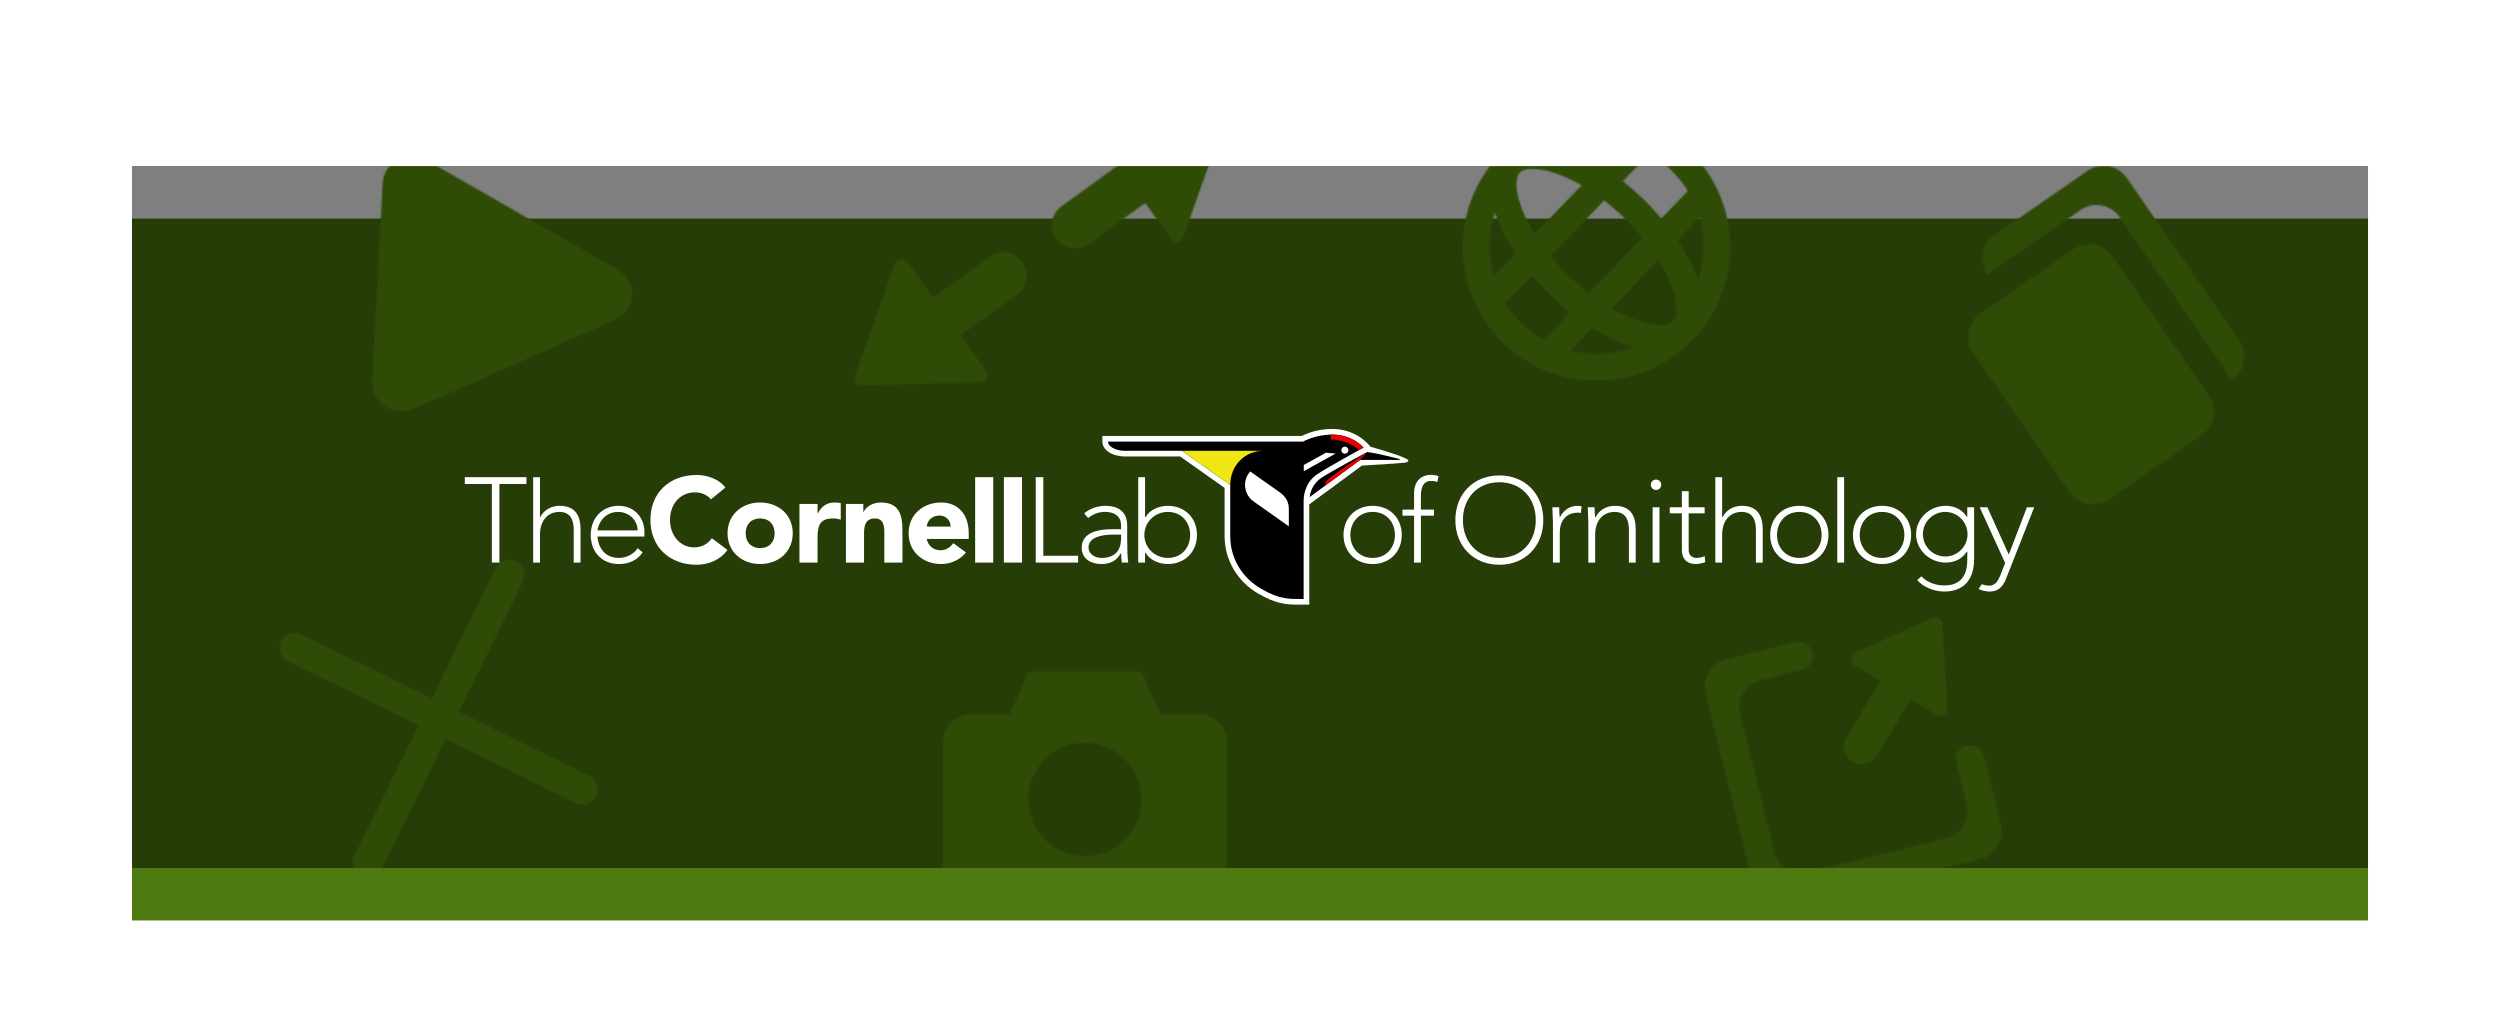 <svg width="1610" height="665" viewBox="0 0 1610 665" fill="none" xmlns="http://www.w3.org/2000/svg">
<g filter="url(#filter0_d_467_38086)">
<g filter="url(#filter1_dd_467_38086)">
<rect width="1440" height="452" transform="translate(85 103)" fill="#4E7B11"/>
</g>
</g>
<g filter="url(#filter2_d_467_38086)">
<mask id="mask0_467_38086" style="mask-type:alpha" maskUnits="userSpaceOnUse" x="146" y="-1" width="1357" height="619">
<g clip-path="url(#clip0_467_38086)">
<path d="M1270.77 223.243C1265.05 214.988 1267.11 203.664 1275.37 197.95L1335.16 156.568C1343.41 150.855 1354.74 152.915 1360.45 161.17L1422.52 250.855C1428.24 259.11 1426.18 270.434 1417.92 276.148L1358.13 317.529C1349.88 323.243 1338.55 321.182 1332.84 312.927L1270.77 223.243Z" fill="#5E980F"/>
<path d="M1284.57 147.365C1276.32 153.078 1274.26 164.402 1279.97 172.657L1339.76 131.276C1348.02 125.562 1359.34 127.623 1365.05 135.878L1437.47 240.509C1445.73 234.796 1447.79 223.472 1442.07 215.216L1369.65 110.585C1363.94 102.33 1352.62 100.269 1344.36 105.983L1284.57 147.365Z" fill="#5E980F"/>
</g>
<path d="M397.846 169.858C410.922 177.372 409.964 195.692 396.175 201.801L266.851 259.1C253.846 264.862 239.006 255.326 239.721 241.666L246.404 113.889C247.118 100.229 262.871 92.293 275.204 99.38L397.846 169.858Z" fill="#5E980F"/>
<path d="M185.638 421.846C180.858 419.493 178.89 413.709 181.244 408.929C183.597 404.148 189.381 402.18 194.162 404.534L379.405 495.732C384.186 498.086 386.153 503.869 383.8 508.65C381.446 513.431 375.662 515.398 370.882 513.045L185.638 421.846Z" fill="#5E980F"/>
<path d="M336.778 370.429C339.131 365.648 337.164 359.865 332.383 357.511C327.602 355.158 321.819 357.125 319.465 361.906L228.267 547.149C225.913 551.93 227.881 557.713 232.662 560.067C237.442 562.421 243.226 560.453 245.579 555.672L336.778 370.429Z" fill="#5E980F"/>
<path d="M1167.13 416.259C1168.34 421.147 1165.36 426.092 1160.47 427.304L1133.92 433.888C1124.15 436.312 1118.19 446.202 1120.61 455.977L1142.56 544.477C1144.98 554.252 1154.87 560.212 1164.65 557.787L1253.15 535.84C1262.92 533.416 1268.88 523.526 1266.46 513.75L1259.87 487.201C1258.66 482.313 1261.64 477.368 1266.53 476.156C1271.42 474.944 1276.36 477.923 1277.57 482.811L1288.55 527.061C1290.97 536.836 1285.01 546.726 1275.24 549.15L1151.34 579.877C1141.56 582.301 1131.67 576.342 1129.25 566.566L1098.52 442.667C1096.1 432.892 1102.06 423.002 1111.83 420.578L1156.08 409.604C1160.97 408.392 1165.92 411.371 1167.13 416.259Z" fill="#5E980F"/>
<path d="M1212.18 432.608C1215.43 427.217 1222.43 425.48 1227.82 428.729C1233.21 431.977 1234.95 438.982 1231.7 444.373L1208.67 482.603C1205.42 487.995 1198.41 489.732 1193.02 486.483C1187.63 483.235 1185.89 476.23 1189.14 470.839L1212.18 432.608Z" fill="#5E980F"/>
<path d="M1244.37 393.985C1247.28 392.662 1250.62 394.67 1250.81 397.863L1254.06 452.171C1254.28 455.835 1250.3 458.243 1247.16 456.348L1194.37 424.538C1191.22 422.644 1191.49 418 1194.84 416.483L1244.37 393.985Z" fill="#5E980F"/>
<g clip-path="url(#clip1_467_38086)">
<path d="M722.33 100.771C729.031 95.914 738.402 97.409 743.259 104.11C748.117 110.812 746.622 120.182 739.92 125.04L701.091 153.185C694.389 158.042 685.019 156.547 680.161 149.846C675.304 143.144 676.799 133.774 683.5 128.916L722.33 100.771Z" fill="#5E980F"/>
<path d="M783.28 70.501C786.45 70.422 788.714 73.546 787.652 76.533L762.043 148.603C760.824 152.032 756.259 152.689 754.123 149.742L703.273 79.587C701.137 76.64 703.181 72.507 706.819 72.415L783.28 70.501Z" fill="#5E980F"/>
<path d="M616.014 213.784C609.313 218.641 599.944 217.146 595.087 210.445C590.23 203.745 591.725 194.375 598.426 189.519L637.276 161.358C643.977 156.501 653.346 157.996 658.203 164.697C663.06 171.397 661.566 180.767 654.865 185.624L616.014 213.784Z" fill="#5E980F"/>
<path d="M555.055 244.063C551.885 244.143 549.62 241.018 550.682 238.03L576.31 165.953C577.53 162.524 582.094 161.868 584.229 164.814L635.075 234.962C637.211 237.908 635.167 242.042 631.529 242.134L555.055 244.063Z" fill="#5E980F"/>
</g>
<path fill-rule="evenodd" clip-rule="evenodd" d="M1077.64 202.908C1104.12 175.569 1103.42 131.946 1076.08 105.472C1048.74 78.999 1005.12 79.7 978.641 107.038C952.168 134.377 952.869 178 980.207 204.474C1007.55 230.947 1051.17 230.246 1077.64 202.908ZM1090.02 214.892C1123.11 180.719 1122.23 126.189 1088.06 93.097C1053.89 60.005 999.358 60.882 966.266 95.055C933.174 129.228 934.05 183.757 968.223 216.849C1002.4 249.941 1056.93 249.065 1090.02 214.892Z" fill="#5E980F"/>
<path fill-rule="evenodd" clip-rule="evenodd" d="M1057.32 75.317L949.465 186.694L961.84 198.678L1069.69 87.301L1057.32 75.317Z" fill="#5E980F"/>
<path fill-rule="evenodd" clip-rule="evenodd" d="M1094.44 111.269L986.591 222.645L998.966 234.629L1106.82 123.252L1094.44 111.269Z" fill="#5E980F"/>
<path fill-rule="evenodd" clip-rule="evenodd" d="M1076.83 181.175C1072.11 167.752 1061.7 151.499 1046.12 136.41C1030.54 121.321 1013.96 111.437 1000.39 107.156C985.723 102.528 979.93 105.708 978.641 107.038C977.353 108.369 974.361 114.261 979.458 128.771C984.173 142.195 994.585 158.447 1010.17 173.536C1025.75 188.625 1042.33 198.509 1055.89 202.79C1070.56 207.419 1076.35 204.239 1077.64 202.908C1078.93 201.577 1081.92 195.685 1076.83 181.175ZM1090.02 214.892C1106.56 197.805 1092.27 157.127 1058.1 124.035C1023.93 90.943 982.812 77.968 966.266 95.055C949.72 112.141 964.01 152.819 998.183 185.911C1032.36 219.003 1073.47 231.978 1090.02 214.892Z" fill="#5E980F"/>
<path d="M660.961 431.344C661.681 429.663 663.334 428.573 665.163 428.573H732.282C734.111 428.573 735.764 429.663 736.484 431.344L746.281 454.203C747.574 457.22 745.361 460.576 742.079 460.576H655.366C652.084 460.576 649.871 457.22 651.164 454.203L660.961 431.344Z" fill="#5E980F"/>
<path fill-rule="evenodd" clip-rule="evenodd" d="M625.574 456.004C615.474 456.004 607.287 464.192 607.287 474.291V556.583C607.287 566.683 615.474 574.87 625.574 574.87H771.871C781.971 574.87 790.158 566.683 790.158 556.583V474.291C790.158 464.192 781.971 456.004 771.871 456.004H625.574ZM698.723 547.44C718.922 547.44 735.297 531.065 735.297 510.865C735.297 490.666 718.922 474.291 698.723 474.291C678.523 474.291 662.148 490.666 662.148 510.865C662.148 531.065 678.523 547.44 698.723 547.44Z" fill="#5E980F"/>
</mask>
<g mask="url(#mask0_467_38086)">
<rect x="79" y="103" width="1453" height="452" fill="#5E980F"/>
</g>
</g>
<g opacity="0.5" filter="url(#filter3_d_467_38086)">
<rect x="85" y="103" width="1440" height="452" fill="black"/>
<rect x="85.5" y="103.5" width="1439" height="451" stroke="black"/>
</g>
<g filter="url(#filter4_d_467_38086)">
<path fill-rule="evenodd" clip-rule="evenodd" d="M865.225 340.495C865.229 351.371 873.014 359.229 883.986 359.234C894.963 359.229 902.743 351.371 902.747 340.495C902.747 329.601 894.963 321.752 883.986 321.748C873.009 321.752 865.229 329.606 865.225 340.495V340.495ZM883.986 325.667C892.849 325.685 898.34 332.348 898.354 340.495C898.34 348.633 892.849 355.3 883.986 355.309C875.122 355.3 869.631 348.633 869.618 340.495C869.631 332.348 875.122 325.685 883.986 325.667V325.667Z" fill="white"/>
<path fill-rule="evenodd" clip-rule="evenodd" d="M910.662 358.3H915.055V328.108H923.454V324.179H915.055V315.428C915.06 308.963 917.123 305.747 921.49 305.733C923.205 305.733 924.506 305.95 925.594 306.451L926.461 302.684C925.106 302.102 923.445 301.809 921.255 301.809C916.717 301.822 910.666 304.543 910.657 313.718V324.179H903.193V328.108H910.522H910.657V358.3H910.662Z" fill="white"/>
<path fill-rule="evenodd" clip-rule="evenodd" d="M937.25 330.936C937.255 347.65 948.845 359.699 965.575 359.703C982.304 359.699 993.895 347.65 993.9 330.936C993.895 314.219 982.304 302.179 965.575 302.174C948.845 302.174 937.255 314.219 937.25 330.936V330.936ZM965.575 306.559C972.804 306.559 978.67 309.221 982.738 313.601C986.793 317.976 989.042 324.075 989.042 330.941C989.042 337.807 986.793 343.897 982.738 348.286C978.679 352.657 972.809 355.318 965.584 355.318C965.584 355.318 965.58 355.318 965.575 355.318C958.346 355.318 952.476 352.661 948.412 348.286C944.353 343.897 942.109 337.811 942.109 330.941C942.109 324.08 944.358 317.976 948.412 313.601C952.476 309.221 958.351 306.559 965.575 306.559V306.559Z" fill="white"/>
<path fill-rule="evenodd" clip-rule="evenodd" d="M1004.68 328.902L1004.5 329.213L1004.42 328.866C1004.26 328.14 1004.19 325.293 1004.11 322.677H999.715C999.728 324.657 1000.1 330.057 1000.1 332.642V358.3H1004.5V338.858C1004.51 331.825 1008.21 326.15 1016.38 326.137C1016.82 326.137 1017.4 326.204 1018.05 326.407L1018.56 322.104C1017.68 321.887 1016.86 321.748 1015.98 321.748C1010.67 321.748 1006.99 324.734 1004.68 328.902V328.902Z" fill="white"/>
<path fill-rule="evenodd" clip-rule="evenodd" d="M1039.86 321.748C1034.08 321.743 1029.54 324.982 1027.7 328.897L1027.66 328.974H1027.57H1027.23L1027.21 328.87C1027.05 328.14 1026.97 325.298 1026.9 322.681H1022.5C1022.52 324.657 1022.89 330.061 1022.89 332.646V358.305H1027.28V340.5C1027.29 330.576 1032.87 325.69 1039.86 325.672C1047.35 325.69 1049.01 331.478 1049.02 337.31V358.305H1053.41V337.076C1053.39 329.24 1050.98 321.761 1039.86 321.748V321.748Z" fill="white"/>
<path fill-rule="evenodd" clip-rule="evenodd" d="M1063.13 308.192C1063.13 310.059 1064.62 311.548 1066.49 311.548C1068.36 311.548 1069.85 310.059 1069.86 308.192C1069.85 306.32 1068.36 304.831 1066.49 304.827C1064.62 304.831 1063.13 306.32 1063.13 308.192V308.192Z" fill="white"/>
<path fill-rule="evenodd" clip-rule="evenodd" d="M1064.29 340.599V358.3H1068.69V340.599V322.681H1064.29V340.599Z" fill="white"/>
<path fill-rule="evenodd" clip-rule="evenodd" d="M1092.63 355.309C1089.45 355.305 1087.52 353.365 1087.51 350.126V326.606H1097.78V322.681H1087.51V312.346H1083.12V322.681H1075.34V326.606H1083.12V350.126C1083.14 355.214 1085.61 359.225 1092.24 359.238C1093.96 359.238 1096.46 358.643 1098.16 358.038L1097.8 354.136C1096.19 354.799 1094.38 355.309 1092.63 355.309V355.309Z" fill="white"/>
<path fill-rule="evenodd" clip-rule="evenodd" d="M1121.64 321.747C1115.86 321.743 1111.32 324.982 1109.48 328.897L1109.44 328.978H1109.36H1109.06V303.297H1104.67V358.3H1109.06V340.495C1109.08 330.571 1114.65 325.685 1121.65 325.672C1129.14 325.685 1130.8 331.473 1130.81 337.306V358.3H1135.2V337.071C1135.17 329.245 1132.76 321.761 1121.64 321.747V321.747Z" fill="white"/>
<path fill-rule="evenodd" clip-rule="evenodd" d="M1140 340.495C1140.01 351.371 1147.8 359.229 1158.76 359.234C1169.74 359.229 1177.53 351.371 1177.53 340.495C1177.53 329.601 1169.74 321.752 1158.76 321.748C1147.79 321.752 1140.01 329.606 1140 340.495V340.495ZM1158.76 325.672C1167.63 325.686 1173.12 332.348 1173.14 340.495C1173.12 348.633 1167.63 355.3 1158.76 355.309C1149.91 355.3 1144.41 348.633 1144.4 340.495C1144.41 332.348 1149.91 325.686 1158.76 325.672V325.672Z" fill="white"/>
<path fill-rule="evenodd" clip-rule="evenodd" d="M1183.2 330.751V358.3H1187.6V330.751V303.297H1183.2V330.751Z" fill="white"/>
<path fill-rule="evenodd" clip-rule="evenodd" d="M1193.27 340.495C1193.28 351.376 1201.06 359.229 1212.03 359.234C1223.01 359.229 1230.79 351.376 1230.79 340.495C1230.79 329.601 1223 321.752 1212.03 321.748C1201.06 321.752 1193.28 329.606 1193.27 340.495V340.495ZM1212.03 325.667C1220.89 325.685 1226.38 332.348 1226.4 340.495C1226.38 348.633 1220.89 355.3 1212.03 355.309C1203.17 355.3 1197.68 348.633 1197.66 340.495C1197.68 332.348 1203.17 325.685 1212.03 325.667V325.667Z" fill="white"/>
<path fill-rule="evenodd" clip-rule="evenodd" d="M1266.52 328.676C1263.82 324.445 1259.13 321.748 1253.03 321.748C1242.52 321.766 1233.97 330.003 1233.96 340.026C1233.97 350.05 1242.52 358.282 1253.03 358.3C1259.14 358.3 1263.83 355.603 1266.52 351.371L1266.56 351.304H1266.64H1266.93V356.424C1266.92 360.452 1266.68 373.006 1252.33 373.029C1246.75 373.029 1241.48 371.314 1237.33 367.164L1234.7 369.569C1238.34 373.913 1245.18 376.949 1252.33 376.949C1259.61 376.931 1271.31 373.899 1271.32 356.108L1271.32 322.681H1266.93V328.744H1266.79H1266.56L1266.52 328.676V328.676ZM1267.09 340.03C1267.09 347.952 1260.65 354.38 1252.72 354.384C1244.79 354.38 1238.35 347.952 1238.35 340.03C1238.35 332.105 1244.79 325.672 1252.72 325.672C1260.65 325.672 1267.09 332.105 1267.09 340.03V340.03Z" fill="white"/>
<path fill-rule="evenodd" clip-rule="evenodd" d="M1305.34 322.681L1293.66 353.149L1279.85 322.681H1274.93L1291.31 358.598L1288.02 366.957C1286.94 369.754 1284.9 373.141 1281.36 373.141C1278.96 373.141 1277.57 372.726 1276.29 372.217L1274.17 375.302C1275.95 376.331 1279.43 376.953 1281.44 376.953C1286.52 376.953 1289.67 374.062 1291.58 369.506L1310.02 322.686H1305.34V322.681Z" fill="white"/>
<path fill-rule="evenodd" clip-rule="evenodd" d="M900.358 289.187C898.769 288.614 894.032 287.125 892.009 286.489C889.982 285.844 884.229 284.18 882.549 283.674C881.94 282.858 881.294 282.195 880.788 281.703C875.207 275.767 866.714 272.226 858.058 272.226C848.224 272.226 840.859 275.469 838.335 276.746H713.567C712.42 276.746 709.932 276.746 709.932 276.746C709.932 276.746 709.932 279.515 709.932 280.377C709.932 285.84 716.235 289.958 724.598 289.958H759.984L788.634 310.186V341.208C788.634 356.509 796.708 370.349 810.218 378.247C821.524 384.861 828.343 385.388 836.077 385.388C836.633 385.388 837.188 385.384 837.762 385.379C838.34 385.379 838.927 385.375 839.532 385.375C840.511 385.375 843.166 385.375 843.166 385.375C843.166 385.375 843.166 382.772 843.166 381.744V320.814L845.587 319.032L877.063 295.845C877.063 295.845 893.608 294.821 897.802 294.55C900.132 294.402 902.76 294.181 904.593 293.964C906.278 293.766 906.964 293.233 906.964 292.796C906.964 292.268 906.652 292.06 906.26 291.767C905.935 291.519 903.438 290.301 900.358 289.187V289.187Z" fill="white"/>
<path fill-rule="evenodd" clip-rule="evenodd" d="M901.08 291.569C901.08 291.569 886.143 287.631 880.399 287.125C880.399 287.125 857.673 299.377 851.307 303.496C844.931 307.61 843.721 313.799 843.437 316.104L875.875 292.218C875.875 292.218 900.651 292.218 901.296 292.218C901.942 292.218 901.08 291.569 901.08 291.569V291.569Z" fill="black"/>
<path fill-rule="evenodd" clip-rule="evenodd" d="M848.545 301.231C855.2 296.792 878.179 284.225 878.179 284.225C878.179 284.225 878.206 284.252 878.21 284.261C874.273 280.039 867.116 275.857 858.063 275.857C846.928 275.857 839.252 280.377 839.252 280.377H713.571C713.571 283.747 718.656 286.322 724.602 286.322C729.023 286.322 761.15 286.322 761.15 286.322L792.279 308.309V341.208C792.279 355.49 799.783 367.94 812.065 375.117C824.338 382.294 830.497 381.748 839.536 381.748V318.978C839.536 313.447 841.203 306.135 848.545 301.231V301.231ZM868.385 285.921C868.385 287.179 867.355 288.203 866.1 288.203C864.84 288.203 863.815 287.179 863.815 285.921C863.815 284.667 864.845 283.643 866.1 283.643C867.355 283.643 868.385 284.667 868.385 285.921ZM839.635 295.444L853.885 287.563L860.148 288.077L839.635 299.45V295.444V295.444Z" fill="black"/>
<path fill-rule="evenodd" clip-rule="evenodd" d="M761.148 286.327H813.536C801.823 286.327 792.277 295.728 792.277 308.313L761.148 286.327V286.327Z" fill="#F0E614"/>
<path fill-rule="evenodd" clip-rule="evenodd" d="M875.323 285.804C871.183 282.281 864.663 279.06 856.928 279.06V275.879L858.061 275.857C867.105 275.857 874.24 280.016 878.177 284.225L875.323 285.804V285.804Z" fill="#E60000"/>
<path fill-rule="evenodd" clip-rule="evenodd" d="M875.872 292.218L853.173 308.941C853.173 308.941 852.902 306.496 856.32 303.739C859.734 300.983 880.401 287.13 880.401 287.13L875.872 292.218V292.218Z" fill="#E60000"/>
<path fill-rule="evenodd" clip-rule="evenodd" d="M829.999 334.956C829.999 334.956 829.999 326.989 829.999 323.768C829.999 319.068 828.08 315.811 823.7 312.716L805.146 299.616C803.064 301.89 801.805 304.935 801.805 308.323C801.805 312.545 803.832 316.285 806.952 318.662L829.999 334.956V334.956Z" fill="white"/>
<path fill-rule="evenodd" clip-rule="evenodd" d="M316.756 307.686V358.3H321.615V307.686H339.03V303.297H299.336V307.686H316.621H316.756Z" fill="white"/>
<path fill-rule="evenodd" clip-rule="evenodd" d="M360.323 321.747C354.539 321.743 349.879 324.981 348.033 328.897L347.997 328.978H347.911H347.739V303.297H343.346V358.3H347.739V340.495C347.753 330.571 353.325 325.685 360.319 325.667C367.805 325.685 369.467 331.468 369.476 337.306V358.3H373.865V337.071C373.856 329.24 371.436 321.765 360.323 321.747V321.747Z" fill="white"/>
<path fill-rule="evenodd" clip-rule="evenodd" d="M398.572 355.309C387.581 355.304 384.841 345.578 384.827 341.658V341.523H415.003V338.397C414.994 330.137 409.224 321.751 398.265 321.747C387.839 321.756 380.438 329.758 380.434 340.422C380.443 351.465 387.599 359.233 398.495 359.238C404.803 359.238 410.24 357.032 413.87 351.704L410.664 349.011C408.257 352.868 403.304 355.304 398.572 355.309V355.309ZM384.827 337.459C384.831 335.532 387.735 325.689 398.03 325.667C405.019 325.685 410.609 331.008 410.609 337.459V337.594H384.827V337.459V337.459Z" fill="white"/>
<path fill-rule="evenodd" clip-rule="evenodd" d="M457.835 317.588C455.424 314.714 451.924 313.081 447.413 313.081C438.234 313.081 431.47 320.538 431.47 330.796C431.47 341.054 438.234 348.511 447.025 348.511C451.924 348.511 455.889 346.336 458.381 342.606L468.487 350.144C463.899 356.662 456.119 359.698 448.574 359.698C431.388 359.698 418.867 348.43 418.867 330.792C418.867 313.158 431.388 301.89 448.574 301.89C454.719 301.89 462.495 303.987 467.164 309.973L457.835 317.588V317.588Z" fill="white"/>
<path fill-rule="evenodd" clip-rule="evenodd" d="M489.534 319.609C501.201 319.609 510.53 327.382 510.53 339.421C510.53 351.466 501.201 359.238 489.534 359.238C477.87 359.238 468.537 351.466 468.537 339.421C468.537 327.382 477.87 319.609 489.534 319.609V319.609ZM489.532 348.98C495.366 348.98 498.865 345.096 498.865 339.422C498.865 333.751 495.366 329.867 489.532 329.867C483.698 329.867 480.203 333.751 480.203 339.422C480.203 345.096 483.702 348.98 489.532 348.98V348.98Z" fill="white"/>
<path fill-rule="evenodd" clip-rule="evenodd" d="M514.846 320.542H526.514V326.605H526.668C529.155 322.017 532.425 319.613 537.559 319.613C538.882 319.613 540.358 319.69 541.446 320.001V330.647C539.812 330.178 538.177 329.867 536.466 329.867C527.602 329.867 526.509 334.996 526.509 342.533V358.304H514.842V320.542H514.846Z" fill="white"/>
<path fill-rule="evenodd" clip-rule="evenodd" d="M544.774 320.543H555.973V325.667H556.131C557.679 322.717 561.495 319.609 567.171 319.609C578.992 319.609 581.168 327.382 581.168 337.477V358.3H569.505V339.805C569.505 335.461 569.428 329.863 563.441 329.863C557.377 329.863 556.442 334.604 556.442 339.498V358.3H544.774V320.543V320.543Z" fill="white"/>
<path fill-rule="evenodd" clip-rule="evenodd" d="M622.082 351.772C618.352 356.518 612.207 359.234 606.143 359.234C594.479 359.234 585.142 351.461 585.142 339.417C585.142 327.377 594.475 319.604 606.143 319.604C617.029 319.604 623.87 327.377 623.87 339.417V343.075H596.809C597.744 347.5 601.085 350.374 605.596 350.374C609.407 350.374 611.972 348.43 613.918 345.786L622.082 351.772V351.772ZM612.206 335.149C612.283 331.27 609.248 328.004 605.049 328.004C599.919 328.004 597.12 331.495 596.808 335.149H612.206V335.149Z" fill="white"/>
<path fill-rule="evenodd" clip-rule="evenodd" d="M627.996 330.751V303.297H639.659V330.751V358.3H627.996V330.751V330.751Z" fill="white"/>
<path fill-rule="evenodd" clip-rule="evenodd" d="M646.51 330.751V303.297H658.173V330.751V358.3H646.51V330.751V330.751Z" fill="white"/>
<path fill-rule="evenodd" clip-rule="evenodd" d="M671.882 330.751V303.297H667.019V330.751V358.3H694.318V353.915H671.882V330.751Z" fill="white"/>
<path fill-rule="evenodd" clip-rule="evenodd" d="M725.902 334.59C725.884 325.568 720.403 321.769 711.729 321.747C707.136 321.747 701.623 323.502 698.228 326.673L700.774 329.664C703.958 326.984 707.543 325.671 711.729 325.671C717.513 325.685 721.965 328.216 721.974 334.513V336.823H716.393C712.862 336.823 707.895 337.102 703.836 338.731C699.772 340.359 696.625 343.318 696.62 348.736C696.62 356.247 703.05 359.233 709.164 359.242C715.196 359.238 719.012 357.095 721.644 352.548L721.685 352.48H721.766H722.055V352.62C722.055 354.591 722.204 356.563 722.498 358.308H726.584C726.056 354.24 725.907 350.283 725.907 343.368V334.59H725.902ZM721.974 342.822C721.974 345.831 721.328 348.953 719.418 351.334C717.503 353.703 714.325 355.313 709.326 355.313C709.326 355.313 709.322 355.313 709.317 355.313C705.389 355.304 701.022 353.035 701.018 348.497C701.045 342.209 708.929 340.287 716.709 340.287H721.978V342.822H721.974Z" fill="white"/>
<path fill-rule="evenodd" clip-rule="evenodd" d="M752.096 321.743C746.764 321.743 740.668 323.994 737.828 328.906L737.787 328.978H737.71H737.417V303.297H733.023V358.3H737.417V352.007H737.552H737.787L737.828 352.079C740.668 356.991 746.764 359.233 752.096 359.233C763.073 359.229 770.849 351.375 770.858 340.495C770.849 329.605 763.073 321.752 752.096 321.743V321.743ZM752.097 355.309C743.549 355.3 736.966 348.646 736.952 340.495C736.966 332.339 743.549 325.685 752.097 325.672C760.96 325.685 766.446 332.348 766.465 340.495C766.446 348.633 760.96 355.3 752.097 355.309V355.309Z" fill="white"/>
</g>
<defs>
<filter id="filter0_d_467_38086" x="81" y="103" width="1448" height="460" filterUnits="userSpaceOnUse" color-interpolation-filters="sRGB">
<feFlood flood-opacity="0" result="BackgroundImageFix"/>
<feColorMatrix in="SourceAlpha" type="matrix" values="0 0 0 0 0 0 0 0 0 0 0 0 0 0 0 0 0 0 127 0" result="hardAlpha"/>
<feOffset dy="4"/>
<feGaussianBlur stdDeviation="2"/>
<feComposite in2="hardAlpha" operator="out"/>
<feColorMatrix type="matrix" values="0 0 0 0 0 0 0 0 0 0 0 0 0 0 0 0 0 0 0.25 0"/>
<feBlend mode="normal" in2="BackgroundImageFix" result="effect1_dropShadow_467_38086"/>
<feBlend mode="normal" in="SourceGraphic" in2="effect1_dropShadow_467_38086" result="shape"/>
</filter>
<filter id="filter1_dd_467_38086" x="0.556" y="43.889" width="1608.89" height="620.889" filterUnits="userSpaceOnUse" color-interpolation-filters="sRGB">
<feFlood flood-opacity="0" result="BackgroundImageFix"/>
<feColorMatrix in="SourceAlpha" type="matrix" values="0 0 0 0 0 0 0 0 0 0 0 0 0 0 0 0 0 0 127 0" result="hardAlpha"/>
<feOffset dy="25.333"/>
<feGaussianBlur stdDeviation="42.222"/>
<feComposite in2="hardAlpha" operator="out"/>
<feColorMatrix type="matrix" values="0 0 0 0 0.369 0 0 0 0 0.596 0 0 0 0 0.059 0 0 0 0.3 0"/>
<feBlend mode="normal" in2="BackgroundImageFix" result="effect1_dropShadow_467_38086"/>
<feColorMatrix in="SourceAlpha" type="matrix" values="0 0 0 0 0 0 0 0 0 0 0 0 0 0 0 0 0 0 127 0" result="hardAlpha"/>
<feOffset dy="8.444"/>
<feGaussianBlur stdDeviation="12.667"/>
<feComposite in2="hardAlpha" operator="out"/>
<feColorMatrix type="matrix" values="0 0 0 0 0.306 0 0 0 0 0.482 0 0 0 0 0.067 0 0 0 1 0"/>
<feBlend mode="normal" in2="effect1_dropShadow_467_38086" result="effect2_dropShadow_467_38086"/>
<feBlend mode="normal" in="SourceGraphic" in2="effect2_dropShadow_467_38086" result="shape"/>
</filter>
<filter id="filter2_d_467_38086" x="142" y="103" width="1365" height="460" filterUnits="userSpaceOnUse" color-interpolation-filters="sRGB">
<feFlood flood-opacity="0" result="BackgroundImageFix"/>
<feColorMatrix in="SourceAlpha" type="matrix" values="0 0 0 0 0 0 0 0 0 0 0 0 0 0 0 0 0 0 127 0" result="hardAlpha"/>
<feOffset dy="4"/>
<feGaussianBlur stdDeviation="2"/>
<feComposite in2="hardAlpha" operator="out"/>
<feColorMatrix type="matrix" values="0 0 0 0 0 0 0 0 0 0 0 0 0 0 0 0 0 0 0.25 0"/>
<feBlend mode="normal" in2="BackgroundImageFix" result="effect1_dropShadow_467_38086"/>
<feBlend mode="normal" in="SourceGraphic" in2="effect1_dropShadow_467_38086" result="shape"/>
</filter>
<filter id="filter3_d_467_38086" x="81" y="103" width="1448" height="460" filterUnits="userSpaceOnUse" color-interpolation-filters="sRGB">
<feFlood flood-opacity="0" result="BackgroundImageFix"/>
<feColorMatrix in="SourceAlpha" type="matrix" values="0 0 0 0 0 0 0 0 0 0 0 0 0 0 0 0 0 0 127 0" result="hardAlpha"/>
<feOffset dy="4"/>
<feGaussianBlur stdDeviation="2"/>
<feComposite in2="hardAlpha" operator="out"/>
<feColorMatrix type="matrix" values="0 0 0 0 0 0 0 0 0 0 0 0 0 0 0 0 0 0 0.25 0"/>
<feBlend mode="normal" in2="BackgroundImageFix" result="effect1_dropShadow_467_38086"/>
<feBlend mode="normal" in="SourceGraphic" in2="effect1_dropShadow_467_38086" result="shape"/>
</filter>
<filter id="filter4_d_467_38086" x="294" y="272" width="1022.71" height="123" filterUnits="userSpaceOnUse" color-interpolation-filters="sRGB">
<feFlood flood-opacity="0" result="BackgroundImageFix"/>
<feColorMatrix in="SourceAlpha" type="matrix" values="0 0 0 0 0 0 0 0 0 0 0 0 0 0 0 0 0 0 127 0" result="hardAlpha"/>
<feOffset dy="4"/>
<feGaussianBlur stdDeviation="2"/>
<feComposite in2="hardAlpha" operator="out"/>
<feColorMatrix type="matrix" values="0 0 0 0 0 0 0 0 0 0 0 0 0 0 0 0 0 0 0.25 0"/>
<feBlend mode="normal" in2="BackgroundImageFix" result="effect1_dropShadow_467_38086"/>
<feBlend mode="normal" in="SourceGraphic" in2="effect1_dropShadow_467_38086" result="shape"/>
</filter>
<clipPath id="clip0_467_38086">
<rect width="218.14" height="218.14" fill="white" transform="translate(1199.49 184.144) rotate(-34.688)"/>
</clipPath>
<clipPath id="clip1_467_38086">
<rect width="216.973" height="216.973" fill="white" transform="translate(578.701 33.208) rotate(9.064)"/>
</clipPath>
</defs>
</svg>
